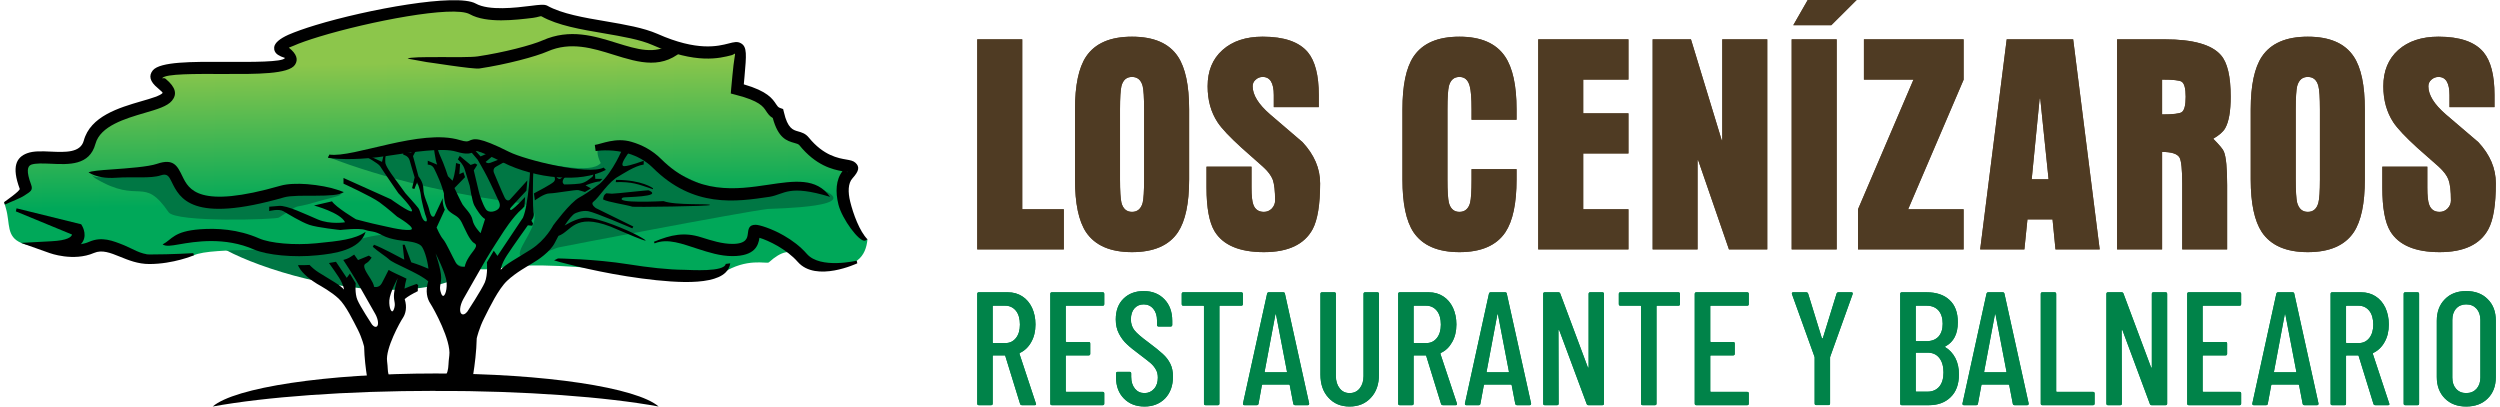 <?xml version="1.0" encoding="UTF-8"?>
<!DOCTYPE svg PUBLIC "-//W3C//DTD SVG 1.1//EN" "http://www.w3.org/Graphics/SVG/1.1/DTD/svg11.dtd">
<!-- Creator: CorelDRAW 2021.5 -->
<svg xmlns="http://www.w3.org/2000/svg" xml:space="preserve" width="246px" height="40px" version="1.1" style="shape-rendering:geometricPrecision; text-rendering:geometricPrecision; image-rendering:optimizeQuality; fill-rule:evenodd; clip-rule:evenodd"
viewBox="0 0 246 40"
 xmlns:xlink="http://www.w3.org/1999/xlink"
 xmlns:xodm="http://www.corel.com/coreldraw/odm/2003">
 <defs>
  <style type="text/css">
   <![CDATA[
    .fil6 {fill:black}
    .fil0 {fill:#007744}
    .fil2 {fill:#5E4930;fill-rule:nonzero}
    .fil3 {fill:#008349;fill-rule:nonzero}
    .fil7 {fill:black;fill-rule:nonzero}
    .fil5 {fill:#008349;fill-rule:nonzero}
    .fil4 {fill:#4F3B23;fill-rule:nonzero}
    .fil1 {fill:url(#id0)}
   ]]>
  </style>
  <linearGradient id="id0" gradientUnits="userSpaceOnUse" x1="35.42" y1="20.02" x2="35.18" y2="6.25">
   <stop offset="0" style="stop-opacity:1; stop-color:#00A859"/>
   <stop offset="1" style="stop-opacity:1; stop-color:#8CC64B"/>
  </linearGradient>
 </defs>
 <g id="Capa_x0020_1">
  <path class="fil0" d="M48.51 25.08c-8.7,9.24 -34.96,-3.25 -25.53,-1.61 6.36,1.11 7.26,-3.64 21.59,-1.18 0.39,0.07 6.87,1.69 3.94,2.79z"/>
  <path class="fil1" d="M85.4 19.91l0 0.01 0 -0.03 0 0.02zm-0.04 3.64c-0.16,1.62 -1.02,3.02 -4.4,2.6 -2.29,-0.28 -2.71,-2.68 -5.31,-0.33 -0.2,0.17 -2.17,-0.49 -4.56,1.06 -1.78,1.16 -15.83,-1.52 -21.6,-0.54 -4.7,0.8 -6.14,-1.49 -8.29,-2.65 -1.68,-0.91 -3.85,-0.97 -8.02,0.55 -4.13,0.57 -12.37,0.04 -14.1,0.88 -0.02,0.01 -4.45,0.31 -9.24,-0.66 -3.01,-0.6 -5.98,0.18 -7.72,-0.54 -1.54,-0.64 -1.1,-1.92 -1.54,-3.42 -0.06,-0.21 -0.13,-0.43 -0.17,-0.61 1.32,-0.6 2.25,-1.08 2.09,-1.52 -2.05,-5.52 5.31,-0.68 6.31,-4.37 1.13,-4.14 10.34,-3.11 7.1,-5.79 -3.91,-3.22 17.2,0.25 11.78,-3.31 -1.69,-1.11 16.22,-5.48 18.83,-4.03 2.08,1.17 6.7,0.02 7.04,0.21 2.79,1.57 8.08,1.56 10.89,2.8 8.73,3.87 8.78,-3.02 8.1,4.87 3.85,0.99 2.92,2.06 4,2.43 0.66,2.86 1.92,1.93 2.58,2.74 2.83,3.49 5.75,1.63 4.31,3.22 -1.29,1.43 0.02,4.81 1.58,6.41l0.34 0z"/>
  <path class="fil0" d="M32.3 15.45c5.41,2.12 12.52,3.75 18.43,4.46 5.92,0.7 -4.81,7.92 4.17,4.45 0.1,-0.04 18.19,-3.51 20.67,-3.8 0.4,-0.04 10.3,-0.16 4.76,-2.11 -4.02,-1.42 -4.17,4.47 -16.57,-3.07 -1.02,-0.62 -6.3,-2.76 -4.65,0.67 -1.94,2.2 -15.53,-3.73 -24.1,-0.95 -0.42,0.14 -3.12,0.19 -2.71,0.35z"/>
  <path class="fil0" d="M8.99 17.12c0.64,1.22 6.47,-1.57 7.86,0.15 4.62,5.73 8.85,-0.14 15.97,1.56 1.59,0.38 0.21,0.47 -1.7,1.04 -2.73,0.82 -1.1,-0.1 -3.68,1.54 -0.31,0.2 -10.14,0.5 -10.85,-0.53 -2.5,-3.64 -2.81,-0.73 -7.14,-3.29 -0.19,-0.12 -0.37,-0.3 -0.46,-0.47z"/>
  <g id="_2030507930768">
   <polygon class="fil2" points="96.16,24.54 96.16,3.87 100.59,3.87 100.59,20.59 104.68,20.59 104.68,24.54 "/>
   <path id="_1" class="fil2" d="M117.01 10.76l0 6.9c0,2.36 -0.37,4.09 -1.1,5.19 -0.87,1.3 -2.38,1.96 -4.52,1.96 -2.14,0 -3.64,-0.66 -4.52,-1.96 -0.73,-1.1 -1.09,-2.83 -1.09,-5.19l0 -6.9c0,-2.36 0.36,-4.09 1.09,-5.19 0.88,-1.31 2.38,-1.96 4.52,-1.96 2.14,0 3.65,0.65 4.52,1.96 0.73,1.1 1.1,2.83 1.1,5.19zm-6.8 0l0 6.9c0,1.15 0.05,1.91 0.14,2.29 0.16,0.6 0.51,0.9 1.04,0.9 0.53,0 0.89,-0.3 1.05,-0.9 0.09,-0.38 0.14,-1.14 0.14,-2.29l0 -6.9c0,-1.15 -0.05,-1.92 -0.14,-2.29 -0.16,-0.61 -0.52,-0.9 -1.05,-0.9 -0.53,0 -0.88,0.29 -1.04,0.9 -0.09,0.37 -0.14,1.14 -0.14,2.29z"/>
   <path id="_2" class="fil2" d="M125.34 10.54l0 -1.19c0,-1.19 -0.36,-1.78 -1.09,-1.78 -0.25,0 -0.48,0.08 -0.68,0.26 -0.21,0.17 -0.31,0.39 -0.31,0.66 0,0.85 0.57,1.77 1.71,2.76 2.13,1.82 3.19,2.74 3.2,2.74 1.15,1.24 1.73,2.58 1.73,4.05 0,2.09 -0.25,3.59 -0.73,4.5 -0.81,1.51 -2.41,2.27 -4.8,2.27 -2.41,0 -4.03,-0.69 -4.86,-2.06 -0.52,-0.87 -0.79,-2.3 -0.79,-4.29l0 -2.06 4.43 0 0 2.06c0,0.81 0.06,1.37 0.18,1.68 0.17,0.47 0.52,0.71 1.04,0.71 0.3,0 0.56,-0.11 0.78,-0.33 0.21,-0.23 0.32,-0.49 0.32,-0.78 0,-0.95 -0.08,-1.63 -0.23,-2.06 -0.15,-0.39 -0.46,-0.82 -0.96,-1.27 -0.7,-0.62 -1.4,-1.24 -2.1,-1.86 -1.19,-1.08 -1.98,-1.92 -2.37,-2.52 -0.66,-1 -0.98,-2.18 -0.98,-3.54 0,-1.5 0.48,-2.69 1.47,-3.57 0.97,-0.87 2.29,-1.31 3.95,-1.31 2.11,0 3.58,0.51 4.44,1.53 0.72,0.87 1.08,2.28 1.08,4.21l0 1.19 -4.43 0z"/>
   <path id="_3" class="fil2" d="M149.23 16.64l0 1.02c0,2.36 -0.37,4.09 -1.1,5.19 -0.87,1.3 -2.38,1.96 -4.52,1.96 -2.14,0 -3.64,-0.66 -4.52,-1.96 -0.73,-1.1 -1.09,-2.83 -1.09,-5.19l0 -6.9c0,-2.36 0.36,-4.09 1.09,-5.19 0.88,-1.31 2.38,-1.96 4.52,-1.96 2.11,0 3.6,0.65 4.48,1.94 0.76,1.12 1.14,2.85 1.14,5.21l0 1.02 -4.43 0 0 -1.02c0,-1.1 -0.06,-1.87 -0.18,-2.29 -0.16,-0.61 -0.5,-0.9 -1.01,-0.9 -0.53,0 -0.88,0.29 -1.04,0.9 -0.09,0.37 -0.14,1.14 -0.14,2.29l0 6.9c0,1.15 0.05,1.91 0.14,2.29 0.16,0.6 0.51,0.9 1.04,0.9 0.53,0 0.89,-0.3 1.05,-0.9 0.09,-0.38 0.14,-1.14 0.14,-2.29l0 -1.02 4.43 0z"/>
   <polygon id="_4" class="fil2" points="151.36,24.54 151.36,3.87 160.24,3.87 160.24,7.83 155.79,7.83 155.79,11.15 160.24,11.15 160.24,15.1 155.79,15.1 155.79,20.59 160.24,20.59 160.24,24.54 "/>
   <polygon id="_5" class="fil2" points="162.62,24.54 162.62,3.87 166.39,3.87 169.42,13.81 169.47,13.81 169.47,3.87 173.9,3.87 173.9,24.54 170.13,24.54 167.1,15.76 167.04,15.76 167.04,24.54 "/>
   <path id="_6" class="fil2" d="M176.3 24.54l0 -20.67 4.43 0 0 20.67 -4.43 0zm0.16 -22.06l1.42 -2.48 4.81 0 -2.49 2.48 -3.74 0z"/>
   <polygon id="_7" class="fil2" points="182.83,24.54 182.83,20.59 188.29,7.83 183.41,7.83 183.41,3.87 193.22,3.87 193.22,7.84 187.76,20.59 193.22,20.59 193.22,24.54 "/>
   <path id="_8" class="fil2" d="M194.85 24.54l2.61 -20.67 6.54 0 2.61 20.67 -4.35 0 -0.29 -2.95 -2.47 0 -0.3 2.95 -4.35 0zm5.85 -14.84l-0.78 7.94 1.66 0 -0.82 -7.94 -0.06 0z"/>
   <path id="_9" class="fil2" d="M212.75 7.83l0 3.43c1.07,0 1.72,-0.08 1.93,-0.22 0.26,-0.17 0.39,-0.68 0.39,-1.52 0,-0.82 -0.13,-1.31 -0.39,-1.48 -0.21,-0.14 -0.86,-0.21 -1.93,-0.21zm-4.43 16.71l0 -20.67 4.69 0c2.78,0 4.62,0.52 5.52,1.55 0.65,0.73 0.97,2.1 0.97,4.1 0,1.42 -0.18,2.45 -0.54,3.09 -0.2,0.36 -0.6,0.7 -1.18,1.04 0.61,0.62 0.96,1.03 1.05,1.27 0.22,0.54 0.32,1.63 0.32,3.29l0 6.33 -4.42 0 0 -6.47c0,-1.38 -0.09,-2.24 -0.26,-2.56 -0.22,-0.38 -0.79,-0.56 -1.72,-0.56l0 9.59 -4.43 0z"/>
   <path id="_10" class="fil2" d="M232.7 10.76l0 6.9c0,2.36 -0.36,4.09 -1.09,5.19 -0.87,1.3 -2.38,1.96 -4.52,1.96 -2.14,0 -3.64,-0.66 -4.52,-1.96 -0.73,-1.1 -1.1,-2.83 -1.1,-5.19l0 -6.9c0,-2.36 0.37,-4.09 1.1,-5.19 0.88,-1.31 2.38,-1.96 4.52,-1.96 2.14,0 3.65,0.65 4.52,1.96 0.73,1.1 1.09,2.83 1.09,5.19zm-6.8 0l0 6.9c0,1.15 0.05,1.91 0.14,2.29 0.17,0.6 0.52,0.9 1.05,0.9 0.53,0 0.88,-0.3 1.04,-0.9 0.1,-0.38 0.15,-1.14 0.15,-2.29l0 -6.9c0,-1.15 -0.05,-1.92 -0.15,-2.29 -0.16,-0.61 -0.51,-0.9 -1.04,-0.9 -0.53,0 -0.88,0.29 -1.05,0.9 -0.09,0.37 -0.14,1.14 -0.14,2.29z"/>
   <path id="_11" class="fil2" d="M241.03 10.54l0 -1.19c0,-1.19 -0.36,-1.78 -1.08,-1.78 -0.25,0 -0.48,0.08 -0.69,0.26 -0.2,0.17 -0.31,0.39 -0.31,0.66 0,0.85 0.57,1.77 1.71,2.76 2.13,1.82 3.2,2.74 3.21,2.74 1.15,1.24 1.72,2.58 1.72,4.05 0,2.09 -0.24,3.59 -0.73,4.5 -0.8,1.51 -2.4,2.27 -4.8,2.27 -2.4,0 -4.03,-0.69 -4.86,-2.06 -0.52,-0.87 -0.78,-2.3 -0.78,-4.29l0 -2.06 4.43 0 0 2.06c0,0.81 0.06,1.37 0.18,1.68 0.17,0.47 0.51,0.71 1.03,0.71 0.3,0 0.56,-0.11 0.78,-0.33 0.22,-0.23 0.33,-0.49 0.33,-0.78 0,-0.95 -0.08,-1.63 -0.24,-2.06 -0.14,-0.39 -0.46,-0.82 -0.95,-1.27 -0.7,-0.62 -1.41,-1.24 -2.11,-1.86 -1.19,-1.08 -1.97,-1.92 -2.37,-2.52 -0.65,-1 -0.98,-2.18 -0.98,-3.54 0,-1.5 0.49,-2.69 1.47,-3.57 0.98,-0.87 2.3,-1.31 3.96,-1.31 2.1,0 3.58,0.51 4.43,1.53 0.72,0.87 1.08,2.28 1.08,4.21l0 1.19 -4.43 0z"/>
   <path class="fil3" d="M100.57 39.87c-0.1,0 -0.16,-0.04 -0.19,-0.12l-1.46 -4.73c-0.01,-0.04 -0.03,-0.05 -0.06,-0.05l-1.11 0c-0.05,0 -0.07,0.02 -0.07,0.06l0 4.68c0,0.11 -0.05,0.16 -0.16,0.16l-1.2 0c-0.11,0 -0.16,-0.05 -0.16,-0.16l0 -10.79c0,-0.1 0.05,-0.16 0.16,-0.16l2.84 0c0.54,0 1.01,0.13 1.43,0.4 0.41,0.26 0.73,0.64 0.96,1.12 0.22,0.48 0.34,1.03 0.34,1.64 0,0.67 -0.14,1.25 -0.42,1.74 -0.27,0.49 -0.65,0.85 -1.12,1.07 -0.03,0.03 -0.04,0.06 -0.03,0.1l1.61 4.87 0.02 0.06c0,0.08 -0.05,0.11 -0.14,0.11l-1.24 0zm-2.82 -9.79c-0.05,0 -0.07,0.02 -0.07,0.06l0 3.56c0,0.04 0.02,0.06 0.07,0.06l1.17 0c0.43,0 0.78,-0.16 1.05,-0.5 0.26,-0.33 0.39,-0.77 0.39,-1.32 0,-0.57 -0.13,-1.03 -0.39,-1.36 -0.27,-0.33 -0.62,-0.5 -1.05,-0.5l-1.17 0z"/>
   <path id="_1_0" class="fil3" d="M108.66 29.92c0,0.11 -0.05,0.16 -0.15,0.16l-3.58 0c-0.04,0 -0.06,0.02 -0.06,0.06l0 3.45c0,0.04 0.02,0.06 0.06,0.06l2.19 0c0.11,0 0.16,0.05 0.16,0.16l0 1c0,0.1 -0.05,0.16 -0.16,0.16l-2.19 0c-0.04,0 -0.06,0.02 -0.06,0.06l0 3.46c0,0.04 0.02,0.07 0.06,0.07l3.58 0c0.1,0 0.15,0.05 0.15,0.15l0 1c0,0.11 -0.05,0.16 -0.15,0.16l-5 0c-0.11,0 -0.16,-0.05 -0.16,-0.16l0 -10.79c0,-0.1 0.05,-0.16 0.16,-0.16l5 0c0.1,0 0.15,0.06 0.15,0.16l0 1z"/>
   <path id="_2_1" class="fil3" d="M112.62 40c-0.84,0 -1.51,-0.26 -2.03,-0.79 -0.51,-0.52 -0.77,-1.21 -0.77,-2.05l0 -0.41c0,-0.11 0.05,-0.16 0.16,-0.16l1.17 0c0.11,0 0.16,0.05 0.16,0.16l0 0.33c0,0.49 0.13,0.87 0.37,1.17 0.24,0.29 0.55,0.43 0.94,0.43 0.38,0 0.69,-0.14 0.94,-0.42 0.25,-0.28 0.37,-0.65 0.37,-1.1 0,-0.31 -0.06,-0.58 -0.2,-0.81 -0.13,-0.23 -0.3,-0.44 -0.52,-0.63 -0.22,-0.18 -0.57,-0.46 -1.05,-0.82 -0.54,-0.4 -0.97,-0.74 -1.27,-1.03 -0.31,-0.28 -0.57,-0.63 -0.78,-1.03 -0.21,-0.4 -0.32,-0.87 -0.32,-1.41 0,-0.86 0.25,-1.54 0.76,-2.04 0.51,-0.5 1.17,-0.75 1.99,-0.75 0.84,0 1.52,0.27 2.04,0.81 0.51,0.53 0.77,1.24 0.77,2.12l0 0.4c0,0.1 -0.06,0.16 -0.16,0.16l-1.18 0c-0.1,0 -0.16,-0.06 -0.16,-0.16l0 -0.43c0,-0.48 -0.12,-0.86 -0.36,-1.15 -0.24,-0.29 -0.56,-0.44 -0.95,-0.44 -0.37,0 -0.68,0.13 -0.91,0.39 -0.23,0.26 -0.35,0.62 -0.35,1.09 0,0.42 0.12,0.78 0.35,1.07 0.23,0.29 0.68,0.68 1.35,1.17 0.63,0.47 1.11,0.86 1.44,1.16 0.32,0.29 0.57,0.62 0.74,0.97 0.18,0.36 0.26,0.78 0.26,1.26 0,0.89 -0.26,1.6 -0.77,2.14 -0.52,0.53 -1.2,0.8 -2.03,0.8z"/>
   <path id="_3_2" class="fil3" d="M122.14 28.76c0.1,0 0.16,0.06 0.16,0.16l0 1c0,0.11 -0.06,0.16 -0.16,0.16l-2.08 0c-0.04,0 -0.07,0.02 -0.07,0.06l0 9.57c0,0.11 -0.05,0.16 -0.15,0.16l-1.21 0c-0.11,0 -0.16,-0.05 -0.16,-0.16l0 -9.57c0,-0.04 -0.02,-0.06 -0.06,-0.06l-1.97 0c-0.11,0 -0.16,-0.05 -0.16,-0.16l0 -1c0,-0.1 0.05,-0.16 0.16,-0.16l5.7 0z"/>
   <path id="_4_3" class="fil3" d="M127.44 39.87c-0.1,0 -0.16,-0.05 -0.18,-0.14l-0.35 -1.83c0,-0.02 0,-0.03 -0.02,-0.04 -0.02,-0.01 -0.03,-0.02 -0.06,-0.02l-2.58 0c-0.02,0 -0.04,0.01 -0.06,0.02 -0.01,0.01 -0.02,0.02 -0.02,0.04l-0.33 1.83c-0.02,0.09 -0.07,0.14 -0.18,0.14l-1.21 0c-0.05,0 -0.09,-0.01 -0.11,-0.05 -0.03,-0.03 -0.04,-0.07 -0.03,-0.12l2.37 -10.79c0.02,-0.1 0.08,-0.15 0.17,-0.15l1.41 0c0.11,0 0.17,0.05 0.18,0.15l2.38 10.79 0 0.03c0,0.09 -0.05,0.14 -0.14,0.14l-1.24 0zm-3 -3.3c0,0.04 0.01,0.06 0.05,0.06l2.11 0c0.03,0 0.04,-0.02 0.04,-0.06l-1.08 -5.63c-0.01,-0.02 -0.02,-0.03 -0.03,-0.03 -0.01,0 -0.02,0.01 -0.03,0.03l-1.06 5.63z"/>
   <path id="_5_4" class="fil3" d="M132.8 40c-0.87,0 -1.56,-0.29 -2.08,-0.87 -0.53,-0.57 -0.79,-1.33 -0.79,-2.27l0 -7.94c0,-0.1 0.05,-0.16 0.16,-0.16l1.2 0c0.11,0 0.16,0.06 0.16,0.16l0 8.09c0,0.5 0.13,0.9 0.38,1.21 0.24,0.31 0.57,0.46 0.97,0.46 0.41,0 0.74,-0.15 0.99,-0.46 0.25,-0.31 0.38,-0.71 0.38,-1.21l0 -8.09c0,-0.1 0.05,-0.16 0.16,-0.16l1.2 0c0.11,0 0.16,0.06 0.16,0.16l0 7.94c0,0.94 -0.26,1.7 -0.79,2.27 -0.53,0.58 -1.23,0.87 -2.1,0.87z"/>
   <path id="_6_5" class="fil3" d="M141.99 39.87c-0.09,0 -0.16,-0.04 -0.19,-0.12l-1.46 -4.73c-0.01,-0.04 -0.03,-0.05 -0.06,-0.05l-1.11 0c-0.05,0 -0.07,0.02 -0.07,0.06l0 4.68c0,0.11 -0.05,0.16 -0.16,0.16l-1.2 0c-0.11,0 -0.16,-0.05 -0.16,-0.16l0 -10.79c0,-0.1 0.05,-0.16 0.16,-0.16l2.84 0c0.54,0 1.01,0.13 1.43,0.4 0.41,0.26 0.73,0.64 0.96,1.12 0.22,0.48 0.34,1.03 0.34,1.64 0,0.67 -0.14,1.25 -0.42,1.74 -0.27,0.49 -0.64,0.85 -1.12,1.07 -0.03,0.03 -0.04,0.06 -0.03,0.1l1.62 4.87 0.01 0.06c0,0.08 -0.05,0.11 -0.14,0.11l-1.24 0zm-2.82 -9.79c-0.05,0 -0.07,0.02 -0.07,0.06l0 3.56c0,0.04 0.02,0.06 0.07,0.06l1.17 0c0.43,0 0.78,-0.16 1.05,-0.5 0.26,-0.33 0.39,-0.77 0.39,-1.32 0,-0.57 -0.13,-1.03 -0.39,-1.36 -0.27,-0.33 -0.62,-0.5 -1.05,-0.5l-1.17 0z"/>
   <path id="_7_6" class="fil3" d="M149.28 39.87c-0.1,0 -0.16,-0.05 -0.18,-0.14l-0.35 -1.83c0,-0.02 -0.01,-0.03 -0.02,-0.04 -0.02,-0.01 -0.04,-0.02 -0.06,-0.02l-2.59 0c-0.02,0 -0.04,0.01 -0.05,0.02 -0.02,0.01 -0.02,0.02 -0.02,0.04l-0.34 1.83c-0.01,0.09 -0.07,0.14 -0.17,0.14l-1.21 0c-0.05,0 -0.09,-0.01 -0.12,-0.05 -0.02,-0.03 -0.03,-0.07 -0.02,-0.12l2.36 -10.79c0.02,-0.1 0.08,-0.15 0.18,-0.15l1.41 0c0.11,0 0.16,0.05 0.17,0.15l2.39 10.79 0 0.03c0,0.09 -0.05,0.14 -0.15,0.14l-1.23 0zm-3 -3.3c0,0.04 0.01,0.06 0.04,0.06l2.11 0c0.04,0 0.05,-0.02 0.05,-0.06l-1.08 -5.63c-0.01,-0.02 -0.02,-0.03 -0.03,-0.03 -0.01,0 -0.02,0.01 -0.03,0.03l-1.06 5.63z"/>
   <path id="_8_7" class="fil3" d="M156.32 28.92c0,-0.1 0.05,-0.16 0.16,-0.16l1.19 0c0.11,0 0.16,0.06 0.16,0.16l0 10.79c0,0.11 -0.05,0.16 -0.16,0.16l-1.36 0c-0.09,0 -0.15,-0.04 -0.18,-0.12l-2.7 -7.26c-0.01,-0.02 -0.02,-0.03 -0.04,-0.02 -0.02,0 -0.04,0.02 -0.04,0.04l0.02 7.2c0,0.11 -0.05,0.16 -0.16,0.16l-1.21 0c-0.1,0 -0.15,-0.05 -0.15,-0.16l0 -10.79c0,-0.1 0.05,-0.16 0.15,-0.16l1.35 0c0.09,0 0.15,0.05 0.18,0.13l2.71 7.25c0.01,0.03 0.03,0.05 0.05,0.04 0.02,0 0.03,-0.02 0.03,-0.05l0 -7.21z"/>
   <path id="_9_8" class="fil3" d="M165.15 28.76c0.1,0 0.16,0.06 0.16,0.16l0 1c0,0.11 -0.06,0.16 -0.16,0.16l-2.08 0c-0.05,0 -0.07,0.02 -0.07,0.06l0 9.57c0,0.11 -0.05,0.16 -0.16,0.16l-1.2 0c-0.11,0 -0.16,-0.05 -0.16,-0.16l0 -9.57c0,-0.04 -0.02,-0.06 -0.06,-0.06l-1.97 0c-0.11,0 -0.16,-0.05 -0.16,-0.16l0 -1c0,-0.1 0.05,-0.16 0.16,-0.16l5.7 0z"/>
   <path id="_10_9" class="fil3" d="M172.08 29.92c0,0.11 -0.05,0.16 -0.16,0.16l-3.57 0c-0.04,0 -0.06,0.02 -0.06,0.06l0 3.45c0,0.04 0.02,0.06 0.06,0.06l2.19 0c0.11,0 0.16,0.05 0.16,0.16l0 1c0,0.1 -0.05,0.16 -0.16,0.16l-2.19 0c-0.04,0 -0.06,0.02 -0.06,0.06l0 3.46c0,0.04 0.02,0.07 0.06,0.07l3.57 0c0.11,0 0.16,0.05 0.16,0.15l0 1c0,0.11 -0.05,0.16 -0.16,0.16l-5 0c-0.1,0 -0.16,-0.05 -0.16,-0.16l0 -10.79c0,-0.1 0.06,-0.16 0.16,-0.16l5 0c0.11,0 0.16,0.06 0.16,0.16l0 1z"/>
   <path id="_11_10" class="fil3" d="M178.72 39.86c-0.11,0 -0.16,-0.06 -0.16,-0.16l0 -4.54 -0.02 -0.08 -2.21 -6.14 -0.01 -0.07c0,-0.07 0.05,-0.11 0.14,-0.11l1.27 0c0.1,0 0.16,0.05 0.19,0.13l1.35 4.38c0.01,0.02 0.03,0.03 0.05,0.03 0.02,0 0.04,-0.01 0.05,-0.03l1.35 -4.38c0.03,-0.08 0.09,-0.13 0.19,-0.13l1.26 0c0.12,0 0.16,0.06 0.13,0.18l-2.2 6.14 -0.02 0.08 0 4.54c0,0.1 -0.05,0.16 -0.16,0.16l-1.2 0z"/>
   <path id="_12" class="fil3" d="M192.76 36.84c0,0.96 -0.27,1.71 -0.82,2.24 -0.54,0.53 -1.26,0.79 -2.15,0.79l-2.65 0c-0.1,0 -0.16,-0.05 -0.16,-0.16l0 -10.79c0,-0.1 0.06,-0.16 0.16,-0.16l2.43 0c0.96,0 1.72,0.25 2.26,0.76 0.55,0.5 0.82,1.23 0.82,2.19 0,1.15 -0.41,1.94 -1.22,2.37 -0.06,0.03 -0.06,0.06 -0.02,0.08 0.42,0.25 0.75,0.61 0.99,1.06 0.24,0.46 0.36,1 0.36,1.62zm-4.19 -6.76c-0.04,0 -0.06,0.02 -0.06,0.06l0 3.37c0,0.04 0.02,0.06 0.06,0.06l1.02 0c0.49,0 0.88,-0.15 1.16,-0.45 0.27,-0.3 0.41,-0.72 0.41,-1.26 0,-0.56 -0.14,-1 -0.41,-1.31 -0.28,-0.31 -0.67,-0.47 -1.16,-0.47l-1.02 0zm1.1 8.46c0.48,0 0.87,-0.17 1.15,-0.49 0.28,-0.33 0.42,-0.8 0.42,-1.4 0,-0.61 -0.14,-1.09 -0.42,-1.44 -0.27,-0.34 -0.65,-0.51 -1.14,-0.51l-1.11 0c-0.04,0 -0.06,0.02 -0.06,0.06l0 3.72c0,0.04 0.02,0.06 0.06,0.06l1.1 0z"/>
   <path id="_13" class="fil3" d="M198.24 39.87c-0.1,0 -0.16,-0.05 -0.18,-0.14l-0.35 -1.83c0,-0.02 -0.01,-0.03 -0.02,-0.04 -0.02,-0.01 -0.04,-0.02 -0.06,-0.02l-2.58 0c-0.03,0 -0.04,0.01 -0.06,0.02 -0.02,0.01 -0.02,0.02 -0.02,0.04l-0.34 1.83c-0.01,0.09 -0.07,0.14 -0.17,0.14l-1.21 0c-0.05,0 -0.09,-0.01 -0.12,-0.05 -0.02,-0.03 -0.03,-0.07 -0.02,-0.12l2.36 -10.79c0.03,-0.1 0.08,-0.15 0.18,-0.15l1.41 0c0.11,0 0.16,0.05 0.18,0.15l2.38 10.79 0 0.03c0,0.09 -0.05,0.14 -0.15,0.14l-1.23 0zm-3 -3.3c0,0.04 0.01,0.06 0.04,0.06l2.11 0c0.04,0 0.05,-0.02 0.05,-0.06l-1.08 -5.63c-0.01,-0.02 -0.02,-0.03 -0.03,-0.03 -0.01,0 -0.02,0.01 -0.03,0.03l-1.06 5.63z"/>
   <path id="_14" class="fil3" d="M200.97 39.87c-0.11,0 -0.16,-0.05 -0.16,-0.16l0 -10.79c0,-0.1 0.05,-0.16 0.16,-0.16l1.2 0c0.11,0 0.16,0.06 0.16,0.16l0 9.57c0,0.04 0.02,0.07 0.06,0.07l3.56 0c0.1,0 0.16,0.05 0.16,0.15l0 1c0,0.11 -0.06,0.16 -0.16,0.16l-4.98 0z"/>
   <path id="_15" class="fil3" d="M211.74 28.92c0,-0.1 0.05,-0.16 0.16,-0.16l1.19 0c0.11,0 0.16,0.06 0.16,0.16l0 10.79c0,0.11 -0.05,0.16 -0.16,0.16l-1.36 0c-0.09,0 -0.15,-0.04 -0.18,-0.12l-2.7 -7.26c-0.01,-0.02 -0.02,-0.03 -0.04,-0.02 -0.02,0 -0.04,0.02 -0.04,0.04l0.02 7.2c0,0.11 -0.05,0.16 -0.16,0.16l-1.21 0c-0.1,0 -0.15,-0.05 -0.15,-0.16l0 -10.79c0,-0.1 0.05,-0.16 0.15,-0.16l1.35 0c0.09,0 0.15,0.05 0.18,0.13l2.71 7.25c0.01,0.03 0.03,0.05 0.05,0.04 0.02,0 0.03,-0.02 0.03,-0.05l0 -7.21z"/>
   <path id="_16" class="fil3" d="M220.53 29.92c0,0.11 -0.05,0.16 -0.15,0.16l-3.57 0c-0.05,0 -0.07,0.02 -0.07,0.06l0 3.45c0,0.04 0.02,0.06 0.07,0.06l2.19 0c0.1,0 0.15,0.05 0.15,0.16l0 1c0,0.1 -0.05,0.16 -0.15,0.16l-2.19 0c-0.05,0 -0.07,0.02 -0.07,0.06l0 3.46c0,0.04 0.02,0.07 0.07,0.07l3.57 0c0.1,0 0.15,0.05 0.15,0.15l0 1c0,0.11 -0.05,0.16 -0.15,0.16l-5 0c-0.11,0 -0.16,-0.05 -0.16,-0.16l0 -10.79c0,-0.1 0.05,-0.16 0.16,-0.16l5 0c0.1,0 0.15,0.06 0.15,0.16l0 1z"/>
   <path id="_17" class="fil3" d="M226.76 39.87c-0.1,0 -0.16,-0.05 -0.18,-0.14l-0.35 -1.83c0,-0.02 -0.01,-0.03 -0.02,-0.04 -0.02,-0.01 -0.04,-0.02 -0.06,-0.02l-2.58 0c-0.03,0 -0.04,0.01 -0.06,0.02 -0.01,0.01 -0.02,0.02 -0.02,0.04l-0.34 1.83c-0.01,0.09 -0.07,0.14 -0.17,0.14l-1.21 0c-0.05,0 -0.09,-0.01 -0.12,-0.05 -0.02,-0.03 -0.03,-0.07 -0.02,-0.12l2.36 -10.79c0.03,-0.1 0.08,-0.15 0.18,-0.15l1.41 0c0.11,0 0.17,0.05 0.18,0.15l2.38 10.79 0 0.03c0,0.09 -0.05,0.14 -0.15,0.14l-1.23 0zm-3 -3.3c0,0.04 0.01,0.06 0.04,0.06l2.12 0c0.03,0 0.04,-0.02 0.04,-0.06l-1.08 -5.63c-0.01,-0.02 -0.02,-0.03 -0.03,-0.03 -0.01,0 -0.02,0.01 -0.03,0.03l-1.06 5.63z"/>
   <path id="_18" class="fil3" d="M233.74 39.87c-0.1,0 -0.16,-0.04 -0.19,-0.12l-1.46 -4.73c-0.01,-0.04 -0.03,-0.05 -0.06,-0.05l-1.12 0c-0.04,0 -0.06,0.02 -0.06,0.06l0 4.68c0,0.11 -0.05,0.16 -0.16,0.16l-1.2 0c-0.11,0 -0.16,-0.05 -0.16,-0.16l0 -10.79c0,-0.1 0.05,-0.16 0.16,-0.16l2.84 0c0.54,0 1.01,0.13 1.43,0.4 0.41,0.26 0.73,0.64 0.96,1.12 0.22,0.48 0.34,1.03 0.34,1.64 0,0.67 -0.14,1.25 -0.42,1.74 -0.27,0.49 -0.65,0.85 -1.12,1.07 -0.03,0.03 -0.04,0.06 -0.03,0.1l1.61 4.87 0.02 0.06c0,0.08 -0.05,0.11 -0.14,0.11l-1.24 0zm-2.83 -9.79c-0.04,0 -0.06,0.02 -0.06,0.06l0 3.56c0,0.04 0.02,0.06 0.06,0.06l1.18 0c0.43,0 0.78,-0.16 1.05,-0.5 0.26,-0.33 0.39,-0.77 0.39,-1.32 0,-0.57 -0.13,-1.03 -0.39,-1.36 -0.27,-0.33 -0.62,-0.5 -1.05,-0.5l-1.18 0z"/>
   <path id="_19" class="fil3" d="M236.68 39.87c-0.11,0 -0.16,-0.05 -0.16,-0.16l0 -10.79c0,-0.1 0.05,-0.16 0.16,-0.16l1.2 0c0.11,0 0.16,0.06 0.16,0.16l0 10.79c0,0.11 -0.05,0.16 -0.16,0.16l-1.2 0z"/>
   <path id="_20" class="fil3" d="M242.67 40c-0.86,0 -1.56,-0.26 -2.09,-0.79 -0.53,-0.53 -0.8,-1.24 -0.8,-2.11l0 -5.54c0,-0.88 0.27,-1.59 0.8,-2.12 0.53,-0.54 1.23,-0.8 2.09,-0.8 0.88,0 1.59,0.26 2.12,0.8 0.54,0.53 0.8,1.24 0.8,2.12l0 5.54c0,0.87 -0.26,1.58 -0.8,2.11 -0.53,0.53 -1.24,0.79 -2.12,0.79zm0 -1.32c0.43,0 0.76,-0.14 1.02,-0.42 0.25,-0.28 0.38,-0.65 0.38,-1.1l0 -5.68c0,-0.46 -0.13,-0.83 -0.38,-1.11 -0.26,-0.28 -0.59,-0.42 -1.02,-0.42 -0.41,0 -0.74,0.14 -0.99,0.42 -0.25,0.28 -0.37,0.65 -0.37,1.11l0 5.68c0,0.45 0.12,0.82 0.37,1.1 0.25,0.28 0.58,0.42 0.99,0.42z"/>
  </g>
  <path class="fil4" d="M96.16 24.54l0 -20.67 4.43 0 0 16.72 4.09 0 0 3.95 -8.52 0zm20.85 -13.78l0 6.9c0,2.36 -0.37,4.09 -1.1,5.19 -0.87,1.3 -2.38,1.96 -4.52,1.96 -2.14,0 -3.64,-0.66 -4.52,-1.96 -0.73,-1.1 -1.09,-2.83 -1.09,-5.19l0 -6.9c0,-2.36 0.36,-4.09 1.09,-5.19 0.88,-1.31 2.38,-1.96 4.52,-1.96 2.14,0 3.65,0.65 4.52,1.96 0.73,1.1 1.1,2.83 1.1,5.19zm-6.8 0l0 6.9c0,1.15 0.05,1.91 0.14,2.29 0.16,0.6 0.51,0.9 1.04,0.9 0.53,0 0.89,-0.3 1.05,-0.9 0.09,-0.38 0.14,-1.14 0.14,-2.29l0 -6.9c0,-1.15 -0.05,-1.92 -0.14,-2.29 -0.16,-0.61 -0.52,-0.9 -1.05,-0.9 -0.53,0 -0.88,0.29 -1.04,0.9 -0.09,0.37 -0.14,1.14 -0.14,2.29zm15.13 -0.22l0 -1.19c0,-1.19 -0.36,-1.78 -1.09,-1.78 -0.25,0 -0.48,0.08 -0.68,0.26 -0.21,0.17 -0.31,0.39 -0.31,0.66 0,0.85 0.57,1.77 1.71,2.76 2.13,1.82 3.19,2.74 3.2,2.74 1.15,1.24 1.73,2.58 1.73,4.05 0,2.09 -0.25,3.59 -0.73,4.5 -0.81,1.51 -2.41,2.27 -4.8,2.27 -2.41,0 -4.03,-0.69 -4.86,-2.06 -0.52,-0.87 -0.79,-2.3 -0.79,-4.29l0 -2.06 4.43 0 0 2.06c0,0.81 0.06,1.37 0.18,1.68 0.17,0.47 0.52,0.71 1.04,0.71 0.3,0 0.56,-0.11 0.78,-0.33 0.21,-0.23 0.32,-0.49 0.32,-0.78 0,-0.95 -0.08,-1.63 -0.23,-2.06 -0.15,-0.39 -0.46,-0.82 -0.96,-1.27 -0.7,-0.62 -1.4,-1.24 -2.1,-1.86 -1.19,-1.08 -1.98,-1.92 -2.37,-2.52 -0.66,-1 -0.98,-2.18 -0.98,-3.54 0,-1.5 0.48,-2.69 1.47,-3.57 0.97,-0.87 2.29,-1.31 3.95,-1.31 2.11,0 3.58,0.51 4.44,1.53 0.72,0.87 1.08,2.28 1.08,4.21l0 1.19 -4.43 0zm23.89 6.1l0 1.02c0,2.36 -0.37,4.09 -1.1,5.19 -0.87,1.3 -2.38,1.96 -4.52,1.96 -2.14,0 -3.64,-0.66 -4.52,-1.96 -0.73,-1.1 -1.09,-2.83 -1.09,-5.19l0 -6.9c0,-2.36 0.36,-4.09 1.09,-5.19 0.88,-1.31 2.38,-1.96 4.52,-1.96 2.11,0 3.6,0.65 4.48,1.94 0.76,1.12 1.14,2.85 1.14,5.21l0 1.02 -4.43 0 0 -1.02c0,-1.1 -0.06,-1.87 -0.18,-2.29 -0.16,-0.61 -0.5,-0.9 -1.01,-0.9 -0.53,0 -0.88,0.29 -1.04,0.9 -0.09,0.37 -0.14,1.14 -0.14,2.29l0 6.9c0,1.15 0.05,1.91 0.14,2.29 0.16,0.6 0.51,0.9 1.04,0.9 0.53,0 0.89,-0.3 1.05,-0.9 0.09,-0.38 0.14,-1.14 0.14,-2.29l0 -1.02 4.43 0zm2.13 7.9l0 -20.67 8.88 0 0 3.96 -4.45 0 0 3.32 4.45 0 0 3.95 -4.45 0 0 5.49 4.45 0 0 3.95 -8.88 0zm11.26 0l0 -20.67 3.77 0 3.03 9.94 0.05 0 0 -9.94 4.43 0 0 20.67 -3.77 0 -3.03 -8.78 -0.06 0 0 8.78 -4.42 0zm13.68 0l0 -20.67 4.43 0 0 20.67 -4.43 0zm0.16 -22.06l1.42 -2.48 4.81 0 -2.49 2.48 -3.74 0zm6.37 22.06l0 -3.95 5.46 -12.76 -4.88 0 0 -3.96 9.81 0 0 3.97 -5.46 12.75 5.46 0 0 3.95 -10.39 0zm12.02 0l2.61 -20.67 6.54 0 2.61 20.67 -4.35 0 -0.29 -2.95 -2.47 0 -0.3 2.95 -4.35 0zm5.85 -14.84l-0.78 7.94 1.66 0 -0.82 -7.94 -0.06 0zm12.05 -1.87l0 3.43c1.07,0 1.72,-0.08 1.93,-0.22 0.26,-0.17 0.39,-0.68 0.39,-1.52 0,-0.82 -0.13,-1.31 -0.39,-1.48 -0.21,-0.14 -0.86,-0.21 -1.93,-0.21zm-4.43 16.71l0 -20.67 4.69 0c2.78,0 4.62,0.52 5.52,1.55 0.65,0.73 0.97,2.1 0.97,4.1 0,1.42 -0.18,2.45 -0.54,3.09 -0.2,0.36 -0.6,0.7 -1.18,1.04 0.61,0.62 0.96,1.03 1.05,1.27 0.22,0.54 0.32,1.63 0.32,3.29l0 6.33 -4.42 0 0 -6.47c0,-1.38 -0.09,-2.24 -0.26,-2.56 -0.22,-0.38 -0.79,-0.56 -1.72,-0.56l0 9.59 -4.43 0zm24.38 -13.78l0 6.9c0,2.36 -0.36,4.09 -1.09,5.19 -0.87,1.3 -2.38,1.96 -4.52,1.96 -2.14,0 -3.64,-0.66 -4.52,-1.96 -0.73,-1.1 -1.1,-2.83 -1.1,-5.19l0 -6.9c0,-2.36 0.37,-4.09 1.1,-5.19 0.88,-1.31 2.38,-1.96 4.52,-1.96 2.14,0 3.65,0.65 4.52,1.96 0.73,1.1 1.09,2.83 1.09,5.19zm-6.8 0l0 6.9c0,1.15 0.05,1.91 0.14,2.29 0.17,0.6 0.52,0.9 1.05,0.9 0.53,0 0.88,-0.3 1.04,-0.9 0.1,-0.38 0.15,-1.14 0.15,-2.29l0 -6.9c0,-1.15 -0.05,-1.92 -0.15,-2.29 -0.16,-0.61 -0.51,-0.9 -1.04,-0.9 -0.53,0 -0.88,0.29 -1.05,0.9 -0.09,0.37 -0.14,1.14 -0.14,2.29zm15.13 -0.22l0 -1.19c0,-1.19 -0.36,-1.78 -1.08,-1.78 -0.25,0 -0.48,0.08 -0.69,0.26 -0.2,0.17 -0.31,0.39 -0.31,0.66 0,0.85 0.57,1.77 1.71,2.76 2.13,1.82 3.2,2.74 3.21,2.74 1.15,1.24 1.72,2.58 1.72,4.05 0,2.09 -0.24,3.59 -0.73,4.5 -0.8,1.51 -2.4,2.27 -4.8,2.27 -2.4,0 -4.03,-0.69 -4.86,-2.06 -0.52,-0.87 -0.78,-2.3 -0.78,-4.29l0 -2.06 4.43 0 0 2.06c0,0.81 0.06,1.37 0.18,1.68 0.17,0.47 0.51,0.71 1.03,0.71 0.3,0 0.56,-0.11 0.78,-0.33 0.22,-0.23 0.33,-0.49 0.33,-0.78 0,-0.95 -0.08,-1.63 -0.24,-2.06 -0.14,-0.39 -0.46,-0.82 -0.95,-1.27 -0.7,-0.62 -1.41,-1.24 -2.11,-1.86 -1.19,-1.08 -1.97,-1.92 -2.37,-2.52 -0.65,-1 -0.98,-2.18 -0.98,-3.54 0,-1.5 0.49,-2.69 1.47,-3.57 0.98,-0.87 2.3,-1.31 3.96,-1.31 2.1,0 3.58,0.51 4.43,1.53 0.72,0.87 1.08,2.28 1.08,4.21l0 1.19 -4.43 0z"/>
  <path class="fil5" d="M100.57 39.87c-0.1,0 -0.16,-0.04 -0.19,-0.12l-1.46 -4.73c-0.01,-0.04 -0.03,-0.05 -0.06,-0.05l-1.11 0c-0.05,0 -0.07,0.02 -0.07,0.06l0 4.68c0,0.11 -0.05,0.16 -0.16,0.16l-1.2 0c-0.11,0 -0.16,-0.05 -0.16,-0.16l0 -10.79c0,-0.1 0.05,-0.16 0.16,-0.16l2.84 0c0.54,0 1.01,0.13 1.43,0.4 0.41,0.26 0.73,0.64 0.96,1.12 0.22,0.48 0.34,1.03 0.34,1.64 0,0.67 -0.14,1.25 -0.42,1.74 -0.27,0.49 -0.65,0.85 -1.12,1.07 -0.03,0.03 -0.04,0.06 -0.03,0.1l1.61 4.87 0.02 0.06c0,0.08 -0.05,0.11 -0.14,0.11l-1.24 0zm-2.82 -9.79c-0.05,0 -0.07,0.02 -0.07,0.06l0 3.56c0,0.04 0.02,0.06 0.07,0.06l1.17 0c0.43,0 0.78,-0.16 1.05,-0.5 0.26,-0.33 0.39,-0.77 0.39,-1.32 0,-0.57 -0.13,-1.03 -0.39,-1.36 -0.27,-0.33 -0.62,-0.5 -1.05,-0.5l-1.17 0zm10.91 -0.16c0,0.11 -0.05,0.16 -0.15,0.16l-3.58 0c-0.04,0 -0.06,0.02 -0.06,0.06l0 3.45c0,0.04 0.02,0.06 0.06,0.06l2.19 0c0.11,0 0.16,0.05 0.16,0.16l0 1c0,0.1 -0.05,0.16 -0.16,0.16l-2.19 0c-0.04,0 -0.06,0.02 -0.06,0.06l0 3.46c0,0.04 0.02,0.07 0.06,0.07l3.58 0c0.1,0 0.15,0.05 0.15,0.15l0 1c0,0.11 -0.05,0.16 -0.15,0.16l-5 0c-0.11,0 -0.16,-0.05 -0.16,-0.16l0 -10.79c0,-0.1 0.05,-0.16 0.16,-0.16l5 0c0.1,0 0.15,0.06 0.15,0.16l0 1zm3.96 10.08c-0.84,0 -1.51,-0.26 -2.03,-0.79 -0.51,-0.52 -0.77,-1.21 -0.77,-2.05l0 -0.41c0,-0.11 0.05,-0.16 0.16,-0.16l1.17 0c0.11,0 0.16,0.05 0.16,0.16l0 0.33c0,0.49 0.13,0.87 0.37,1.17 0.24,0.29 0.55,0.43 0.94,0.43 0.38,0 0.69,-0.14 0.94,-0.42 0.25,-0.28 0.37,-0.65 0.37,-1.1 0,-0.31 -0.06,-0.58 -0.2,-0.81 -0.13,-0.23 -0.3,-0.44 -0.52,-0.63 -0.22,-0.18 -0.57,-0.46 -1.05,-0.82 -0.54,-0.4 -0.97,-0.74 -1.27,-1.03 -0.31,-0.28 -0.57,-0.63 -0.78,-1.03 -0.21,-0.4 -0.32,-0.87 -0.32,-1.41 0,-0.86 0.25,-1.54 0.76,-2.04 0.51,-0.5 1.17,-0.75 1.99,-0.75 0.84,0 1.52,0.27 2.04,0.81 0.51,0.53 0.77,1.24 0.77,2.12l0 0.4c0,0.1 -0.06,0.16 -0.16,0.16l-1.18 0c-0.1,0 -0.16,-0.06 -0.16,-0.16l0 -0.43c0,-0.48 -0.12,-0.86 -0.36,-1.15 -0.24,-0.29 -0.56,-0.44 -0.95,-0.44 -0.37,0 -0.68,0.13 -0.91,0.39 -0.23,0.26 -0.35,0.62 -0.35,1.09 0,0.42 0.12,0.78 0.35,1.07 0.23,0.29 0.68,0.68 1.35,1.17 0.63,0.47 1.11,0.86 1.44,1.16 0.32,0.29 0.57,0.62 0.74,0.97 0.18,0.36 0.26,0.78 0.26,1.26 0,0.89 -0.26,1.6 -0.77,2.14 -0.52,0.53 -1.2,0.8 -2.03,0.8zm9.52 -11.24c0.1,0 0.16,0.06 0.16,0.16l0 1c0,0.11 -0.06,0.16 -0.16,0.16l-2.08 0c-0.04,0 -0.07,0.02 -0.07,0.06l0 9.57c0,0.11 -0.05,0.16 -0.15,0.16l-1.21 0c-0.11,0 -0.16,-0.05 -0.16,-0.16l0 -9.57c0,-0.04 -0.02,-0.06 -0.06,-0.06l-1.97 0c-0.11,0 -0.16,-0.05 -0.16,-0.16l0 -1c0,-0.1 0.05,-0.16 0.16,-0.16l5.7 0zm5.3 11.11c-0.1,0 -0.16,-0.05 -0.18,-0.14l-0.35 -1.83c0,-0.02 0,-0.03 -0.02,-0.04 -0.02,-0.01 -0.03,-0.02 -0.06,-0.02l-2.58 0c-0.02,0 -0.04,0.01 -0.06,0.02 -0.01,0.01 -0.02,0.02 -0.02,0.04l-0.33 1.83c-0.02,0.09 -0.07,0.14 -0.18,0.14l-1.21 0c-0.05,0 -0.09,-0.01 -0.11,-0.05 -0.03,-0.03 -0.04,-0.07 -0.03,-0.12l2.37 -10.79c0.02,-0.1 0.08,-0.15 0.17,-0.15l1.41 0c0.11,0 0.17,0.05 0.18,0.15l2.38 10.79 0 0.03c0,0.09 -0.05,0.14 -0.14,0.14l-1.24 0zm-3 -3.3c0,0.04 0.01,0.06 0.05,0.06l2.11 0c0.03,0 0.04,-0.02 0.04,-0.06l-1.08 -5.63c-0.01,-0.02 -0.02,-0.03 -0.03,-0.03 -0.01,0 -0.02,0.01 -0.03,0.03l-1.06 5.63zm8.36 3.43c-0.87,0 -1.56,-0.29 -2.08,-0.87 -0.53,-0.57 -0.79,-1.33 -0.79,-2.27l0 -7.94c0,-0.1 0.05,-0.16 0.16,-0.16l1.2 0c0.11,0 0.16,0.06 0.16,0.16l0 8.09c0,0.5 0.13,0.9 0.38,1.21 0.24,0.31 0.57,0.46 0.97,0.46 0.41,0 0.74,-0.15 0.99,-0.46 0.25,-0.31 0.38,-0.71 0.38,-1.21l0 -8.09c0,-0.1 0.05,-0.16 0.16,-0.16l1.2 0c0.11,0 0.16,0.06 0.16,0.16l0 7.94c0,0.94 -0.26,1.7 -0.79,2.27 -0.53,0.58 -1.23,0.87 -2.1,0.87zm9.19 -0.13c-0.09,0 -0.16,-0.04 -0.19,-0.12l-1.46 -4.73c-0.01,-0.04 -0.03,-0.05 -0.06,-0.05l-1.11 0c-0.05,0 -0.07,0.02 -0.07,0.06l0 4.68c0,0.11 -0.05,0.16 -0.16,0.16l-1.2 0c-0.11,0 -0.16,-0.05 -0.16,-0.16l0 -10.79c0,-0.1 0.05,-0.16 0.16,-0.16l2.84 0c0.54,0 1.01,0.13 1.43,0.4 0.41,0.26 0.73,0.64 0.96,1.12 0.22,0.48 0.34,1.03 0.34,1.64 0,0.67 -0.14,1.25 -0.42,1.74 -0.27,0.49 -0.64,0.85 -1.12,1.07 -0.03,0.03 -0.04,0.06 -0.03,0.1l1.62 4.87 0.01 0.06c0,0.08 -0.05,0.11 -0.14,0.11l-1.24 0zm-2.82 -9.79c-0.05,0 -0.07,0.02 -0.07,0.06l0 3.56c0,0.04 0.02,0.06 0.07,0.06l1.17 0c0.43,0 0.78,-0.16 1.05,-0.5 0.26,-0.33 0.39,-0.77 0.39,-1.32 0,-0.57 -0.13,-1.03 -0.39,-1.36 -0.27,-0.33 -0.62,-0.5 -1.05,-0.5l-1.17 0zm10.11 9.79c-0.1,0 -0.16,-0.05 -0.18,-0.14l-0.35 -1.83c0,-0.02 -0.01,-0.03 -0.02,-0.04 -0.02,-0.01 -0.04,-0.02 -0.06,-0.02l-2.59 0c-0.02,0 -0.04,0.01 -0.05,0.02 -0.02,0.01 -0.02,0.02 -0.02,0.04l-0.34 1.83c-0.01,0.09 -0.07,0.14 -0.17,0.14l-1.21 0c-0.05,0 -0.09,-0.01 -0.12,-0.05 -0.02,-0.03 -0.03,-0.07 -0.02,-0.12l2.36 -10.79c0.02,-0.1 0.08,-0.15 0.18,-0.15l1.41 0c0.11,0 0.16,0.05 0.17,0.15l2.39 10.79 0 0.03c0,0.09 -0.05,0.14 -0.15,0.14l-1.23 0zm-3 -3.3c0,0.04 0.01,0.06 0.04,0.06l2.11 0c0.04,0 0.05,-0.02 0.05,-0.06l-1.08 -5.63c-0.01,-0.02 -0.02,-0.03 -0.03,-0.03 -0.01,0 -0.02,0.01 -0.03,0.03l-1.06 5.63zm10.04 -7.65c0,-0.1 0.05,-0.16 0.16,-0.16l1.19 0c0.11,0 0.16,0.06 0.16,0.16l0 10.79c0,0.11 -0.05,0.16 -0.16,0.16l-1.36 0c-0.09,0 -0.15,-0.04 -0.18,-0.12l-2.7 -7.26c-0.01,-0.02 -0.02,-0.03 -0.04,-0.02 -0.02,0 -0.04,0.02 -0.04,0.04l0.02 7.2c0,0.11 -0.05,0.16 -0.16,0.16l-1.21 0c-0.1,0 -0.15,-0.05 -0.15,-0.16l0 -10.79c0,-0.1 0.05,-0.16 0.15,-0.16l1.35 0c0.09,0 0.15,0.05 0.18,0.13l2.71 7.25c0.01,0.03 0.03,0.05 0.05,0.04 0.02,0 0.03,-0.02 0.03,-0.05l0 -7.21zm8.83 -0.16c0.1,0 0.16,0.06 0.16,0.16l0 1c0,0.11 -0.06,0.16 -0.16,0.16l-2.08 0c-0.05,0 -0.07,0.02 -0.07,0.06l0 9.57c0,0.11 -0.05,0.16 -0.16,0.16l-1.2 0c-0.11,0 -0.16,-0.05 -0.16,-0.16l0 -9.57c0,-0.04 -0.02,-0.06 -0.06,-0.06l-1.97 0c-0.11,0 -0.16,-0.05 -0.16,-0.16l0 -1c0,-0.1 0.05,-0.16 0.16,-0.16l5.7 0zm6.93 1.16c0,0.11 -0.05,0.16 -0.16,0.16l-3.57 0c-0.04,0 -0.06,0.02 -0.06,0.06l0 3.45c0,0.04 0.02,0.06 0.06,0.06l2.19 0c0.11,0 0.16,0.05 0.16,0.16l0 1c0,0.1 -0.05,0.16 -0.16,0.16l-2.19 0c-0.04,0 -0.06,0.02 -0.06,0.06l0 3.46c0,0.04 0.02,0.07 0.06,0.07l3.57 0c0.11,0 0.16,0.05 0.16,0.15l0 1c0,0.11 -0.05,0.16 -0.16,0.16l-5 0c-0.1,0 -0.16,-0.05 -0.16,-0.16l0 -10.79c0,-0.1 0.06,-0.16 0.16,-0.16l5 0c0.11,0 0.16,0.06 0.16,0.16l0 1zm6.64 9.94c-0.11,0 -0.16,-0.06 -0.16,-0.16l0 -4.54 -0.02 -0.08 -2.21 -6.14 -0.01 -0.07c0,-0.07 0.05,-0.11 0.14,-0.11l1.27 0c0.1,0 0.16,0.05 0.19,0.13l1.35 4.38c0.01,0.02 0.03,0.03 0.05,0.03 0.02,0 0.04,-0.01 0.05,-0.03l1.35 -4.38c0.03,-0.08 0.09,-0.13 0.19,-0.13l1.26 0c0.12,0 0.16,0.06 0.13,0.18l-2.2 6.14 -0.02 0.08 0 4.54c0,0.1 -0.05,0.16 -0.16,0.16l-1.2 0zm14.04 -3.02c0,0.96 -0.27,1.71 -0.82,2.24 -0.54,0.53 -1.26,0.79 -2.15,0.79l-2.65 0c-0.1,0 -0.16,-0.05 -0.16,-0.16l0 -10.79c0,-0.1 0.06,-0.16 0.16,-0.16l2.43 0c0.96,0 1.72,0.25 2.26,0.76 0.55,0.5 0.82,1.23 0.82,2.19 0,1.15 -0.41,1.94 -1.22,2.37 -0.06,0.03 -0.06,0.06 -0.02,0.08 0.42,0.25 0.75,0.61 0.99,1.06 0.24,0.46 0.36,1 0.36,1.62zm-4.19 -6.76c-0.04,0 -0.06,0.02 -0.06,0.06l0 3.37c0,0.04 0.02,0.06 0.06,0.06l1.02 0c0.49,0 0.88,-0.15 1.16,-0.45 0.27,-0.3 0.41,-0.72 0.41,-1.26 0,-0.56 -0.14,-1 -0.41,-1.31 -0.28,-0.31 -0.67,-0.47 -1.16,-0.47l-1.02 0zm1.1 8.46c0.48,0 0.87,-0.17 1.15,-0.49 0.28,-0.33 0.42,-0.8 0.42,-1.4 0,-0.61 -0.14,-1.09 -0.42,-1.44 -0.27,-0.34 -0.65,-0.51 -1.14,-0.51l-1.11 0c-0.04,0 -0.06,0.02 -0.06,0.06l0 3.72c0,0.04 0.02,0.06 0.06,0.06l1.1 0zm8.57 1.33c-0.1,0 -0.16,-0.05 -0.18,-0.14l-0.35 -1.83c0,-0.02 -0.01,-0.03 -0.02,-0.04 -0.02,-0.01 -0.04,-0.02 -0.06,-0.02l-2.58 0c-0.03,0 -0.04,0.01 -0.06,0.02 -0.02,0.01 -0.02,0.02 -0.02,0.04l-0.34 1.83c-0.01,0.09 -0.07,0.14 -0.17,0.14l-1.21 0c-0.05,0 -0.09,-0.01 -0.12,-0.05 -0.02,-0.03 -0.03,-0.07 -0.02,-0.12l2.36 -10.79c0.03,-0.1 0.08,-0.15 0.18,-0.15l1.41 0c0.11,0 0.16,0.05 0.18,0.15l2.38 10.79 0 0.03c0,0.09 -0.05,0.14 -0.15,0.14l-1.23 0zm-3 -3.3c0,0.04 0.01,0.06 0.04,0.06l2.11 0c0.04,0 0.05,-0.02 0.05,-0.06l-1.08 -5.63c-0.01,-0.02 -0.02,-0.03 -0.03,-0.03 -0.01,0 -0.02,0.01 -0.03,0.03l-1.06 5.63zm5.73 3.3c-0.11,0 -0.16,-0.05 -0.16,-0.16l0 -10.79c0,-0.1 0.05,-0.16 0.16,-0.16l1.2 0c0.11,0 0.16,0.06 0.16,0.16l0 9.57c0,0.04 0.02,0.07 0.06,0.07l3.56 0c0.1,0 0.16,0.05 0.16,0.15l0 1c0,0.11 -0.06,0.16 -0.16,0.16l-4.98 0zm10.77 -10.95c0,-0.1 0.05,-0.16 0.16,-0.16l1.19 0c0.11,0 0.16,0.06 0.16,0.16l0 10.79c0,0.11 -0.05,0.16 -0.16,0.16l-1.36 0c-0.09,0 -0.15,-0.04 -0.18,-0.12l-2.7 -7.26c-0.01,-0.02 -0.02,-0.03 -0.04,-0.02 -0.02,0 -0.04,0.02 -0.04,0.04l0.02 7.2c0,0.11 -0.05,0.16 -0.16,0.16l-1.21 0c-0.1,0 -0.15,-0.05 -0.15,-0.16l0 -10.79c0,-0.1 0.05,-0.16 0.15,-0.16l1.35 0c0.09,0 0.15,0.05 0.18,0.13l2.71 7.25c0.01,0.03 0.03,0.05 0.05,0.04 0.02,0 0.03,-0.02 0.03,-0.05l0 -7.21zm8.79 1c0,0.11 -0.05,0.16 -0.15,0.16l-3.57 0c-0.05,0 -0.07,0.02 -0.07,0.06l0 3.45c0,0.04 0.02,0.06 0.07,0.06l2.19 0c0.1,0 0.15,0.05 0.15,0.16l0 1c0,0.1 -0.05,0.16 -0.15,0.16l-2.19 0c-0.05,0 -0.07,0.02 -0.07,0.06l0 3.46c0,0.04 0.02,0.07 0.07,0.07l3.57 0c0.1,0 0.15,0.05 0.15,0.15l0 1c0,0.11 -0.05,0.16 -0.15,0.16l-5 0c-0.11,0 -0.16,-0.05 -0.16,-0.16l0 -10.79c0,-0.1 0.05,-0.16 0.16,-0.16l5 0c0.1,0 0.15,0.06 0.15,0.16l0 1zm6.23 9.95c-0.1,0 -0.16,-0.05 -0.18,-0.14l-0.35 -1.83c0,-0.02 -0.01,-0.03 -0.02,-0.04 -0.02,-0.01 -0.04,-0.02 -0.06,-0.02l-2.58 0c-0.03,0 -0.04,0.01 -0.06,0.02 -0.01,0.01 -0.02,0.02 -0.02,0.04l-0.34 1.83c-0.01,0.09 -0.07,0.14 -0.17,0.14l-1.21 0c-0.05,0 -0.09,-0.01 -0.12,-0.05 -0.02,-0.03 -0.03,-0.07 -0.02,-0.12l2.36 -10.79c0.03,-0.1 0.08,-0.15 0.18,-0.15l1.41 0c0.11,0 0.17,0.05 0.18,0.15l2.38 10.79 0 0.03c0,0.09 -0.05,0.14 -0.15,0.14l-1.23 0zm-3 -3.3c0,0.04 0.01,0.06 0.04,0.06l2.12 0c0.03,0 0.04,-0.02 0.04,-0.06l-1.08 -5.63c-0.01,-0.02 -0.02,-0.03 -0.03,-0.03 -0.01,0 -0.02,0.01 -0.03,0.03l-1.06 5.63zm9.98 3.3c-0.1,0 -0.16,-0.04 -0.19,-0.12l-1.46 -4.73c-0.01,-0.04 -0.03,-0.05 -0.06,-0.05l-1.12 0c-0.04,0 -0.06,0.02 -0.06,0.06l0 4.68c0,0.11 -0.05,0.16 -0.16,0.16l-1.2 0c-0.11,0 -0.16,-0.05 -0.16,-0.16l0 -10.79c0,-0.1 0.05,-0.16 0.16,-0.16l2.84 0c0.54,0 1.01,0.13 1.43,0.4 0.41,0.26 0.73,0.64 0.96,1.12 0.22,0.48 0.34,1.03 0.34,1.64 0,0.67 -0.14,1.25 -0.42,1.74 -0.27,0.49 -0.65,0.85 -1.12,1.07 -0.03,0.03 -0.04,0.06 -0.03,0.1l1.61 4.87 0.02 0.06c0,0.08 -0.05,0.11 -0.14,0.11l-1.24 0zm-2.83 -9.79c-0.04,0 -0.06,0.02 -0.06,0.06l0 3.56c0,0.04 0.02,0.06 0.06,0.06l1.18 0c0.43,0 0.78,-0.16 1.05,-0.5 0.26,-0.33 0.39,-0.77 0.39,-1.32 0,-0.57 -0.13,-1.03 -0.39,-1.36 -0.27,-0.33 -0.62,-0.5 -1.05,-0.5l-1.18 0zm5.77 9.79c-0.11,0 -0.16,-0.05 -0.16,-0.16l0 -10.79c0,-0.1 0.05,-0.16 0.16,-0.16l1.2 0c0.11,0 0.16,0.06 0.16,0.16l0 10.79c0,0.11 -0.05,0.16 -0.16,0.16l-1.2 0zm5.99 0.13c-0.86,0 -1.56,-0.26 -2.09,-0.79 -0.53,-0.53 -0.8,-1.24 -0.8,-2.11l0 -5.54c0,-0.88 0.27,-1.59 0.8,-2.12 0.53,-0.54 1.23,-0.8 2.09,-0.8 0.88,0 1.59,0.26 2.12,0.8 0.54,0.53 0.8,1.24 0.8,2.12l0 5.54c0,0.87 -0.26,1.58 -0.8,2.11 -0.53,0.53 -1.24,0.79 -2.12,0.79zm0 -1.32c0.43,0 0.76,-0.14 1.02,-0.42 0.25,-0.28 0.38,-0.65 0.38,-1.1l0 -5.68c0,-0.46 -0.13,-0.83 -0.38,-1.11 -0.26,-0.28 -0.59,-0.42 -1.02,-0.42 -0.41,0 -0.74,0.14 -0.99,0.42 -0.25,0.28 -0.37,0.65 -0.37,1.11l0 5.68c0,0.45 0.12,0.82 0.37,1.1 0.25,0.28 0.58,0.42 0.99,0.42z"/>
  <path class="fil6" d="M39.25 38.45l-2.88 0c0,0 -0.49,-2.16 -0.54,-4.33 0,0 -0.19,-0.84 -0.62,-1.68 -0.44,-0.85 -1.16,-2.37 -1.88,-3.05 -0.71,-0.67 -1.75,-1.24 -2.13,-1.46 -0.37,-0.23 -1.43,-0.92 -1.81,-1.69 -0.02,-0.05 -0.05,-0.09 -0.07,-0.15 0.39,0.01 0.78,0 1.14,-0.02 0.25,0.26 0.55,0.52 0.9,0.74 1.22,0.77 2.07,1.2 2.49,1.68 0,0 -0.03,-0.45 -0.5,-1.19 -0.23,-0.35 -0.62,-0.92 -0.98,-1.42 0.23,-0.04 0.46,-0.08 0.69,-0.12l1.06 1.58 0.31 -0.42 0.57 0.95c0,0 -0.1,1.02 0.17,1.64 0.26,0.63 1.42,2.4 1.42,2.4 0,0 0.24,0.34 0.47,0.23 0.22,-0.12 0.18,-0.68 -0.13,-1.24 -0.31,-0.56 -1.54,-2.7 -1.89,-3.32 -0.32,-0.55 -1.07,-1.72 -1.26,-2 0.56,-0.16 0.61,-0.24 1.07,-0.53l0.38 0.54 1.07 -0.44 0.27 0.2c-0.24,0.35 -0.37,0.46 -0.59,0.59 -0.4,0.23 0.13,0.93 0.49,1.51 0.36,0.57 0.33,0.77 0.33,0.77 0,0 0.49,0.16 0.77,-0.35 0.18,-0.32 0.44,-0.87 0.67,-1.31 0.46,0.26 1.01,0.5 1.35,0.66 0.12,0.06 0.26,0.13 0.41,0.2 -0.09,0.31 -0.16,0.65 -0.2,0.98 0.32,-0.14 0.72,-0.3 1.19,-0.46 0.05,0.04 0.11,0.07 0.16,0.11 -0.03,0.2 -0.05,0.4 -0.04,0.6 -0.51,0.25 -0.99,0.52 -1.29,0.78l0.01 0.03c0.24,0.78 0.08,1.41 -0.18,1.81 -0.27,0.39 -1.74,3.03 -1.56,4.29 0.17,1.25 -0.18,1.2 1.16,2.89zm-0.11 -11.09c0,0 -0.78,1.43 -0.83,2.19 -0.05,0.76 0.25,1.44 0.45,0.88 0.2,-0.56 0,-0.7 0,-1.32 0,-0.62 0.38,-1.75 0.38,-1.75z"/>
  <path class="fil6" d="M42.82 38.46l3.44 0c0,0 0.59,-2.58 0.65,-5.17 0,0 0.23,-1.01 0.75,-2.02 0.51,-1.01 1.38,-2.83 2.24,-3.64 0.85,-0.81 2.09,-1.48 2.54,-1.76 0.45,-0.26 1.72,-1.09 2.17,-2.01 0.09,-0.19 0.21,-0.41 0.34,-0.65 1.28,-0.44 1.53,-2.28 5.11,-0.92 0.27,0.1 5.29,2.33 2.76,0.92 -1.01,-0.56 -3.94,-1.79 -5.14,-1.79 -0.63,0 -1.44,0.36 -2.12,0.77 0.39,-0.59 0.78,-1.09 1.04,-1.2 0,0 0.64,-0.32 1.28,-0.21 0.65,0.1 4.34,1.69 4.34,1.69l0.1 -0.18 -3.68 -1.81c0,0 -0.56,-0.37 -0.26,-0.62 0.3,-0.24 0.6,-0.63 1.08,-1.22 0.49,-0.59 0.98,-1.06 1.38,-1.27 0.39,-0.22 1.62,-1.06 2.5,-1.18l0 -0.37c0,0 -1.43,0.53 -1.9,0.53 -0.47,0 0,-0.72 0.3,-1.16l0.45 -0.55 -0.94 0c0,0 -0.9,2.23 -2.22,3.43 0,0 -1.1,0.86 -2.02,1.36 -0.92,0.49 -2.57,2.74 -2.57,2.74 0,0 -0.74,1.45 -2.19,2.37 -1.45,0.92 -2.47,1.43 -2.98,2.01 0,0 0.04,-0.54 0.61,-1.42 0.57,-0.88 2.06,-2.96 2.06,-2.96l0.43 0.04 0.08 -0.21 -0.16 -0.29c0,0 0.32,-0.38 0.22,-0.78 -0.1,-0.4 -0.11,-3.35 0.01,-4.57l-0.33 -0.06c0,0 -0.16,3.8 -0.73,5.12l-2.51 3.76 -0.36 -0.51 -0.68 1.14c0,0 0.11,1.22 -0.2,1.97 -0.32,0.74 -1.71,2.86 -1.71,2.86 0,0 -0.29,0.41 -0.55,0.27 -0.27,-0.13 -0.23,-0.81 0.14,-1.48 0.37,-0.67 1.84,-3.22 2.27,-3.97 0.43,-0.75 1.55,-2.46 1.55,-2.46 0,0 1.07,-1.72 1.97,-2.45l0.23 -0.25 0.06 -0.92c0,0 -0.88,0.98 -1.34,1.27 0,0 -0.32,0.05 -0.02,-0.28 0.29,-0.34 1.49,-1.61 1.49,-1.61l0.09 -1.01 -1.72 1.9c0,0 -0.29,0.26 -0.52,-0.23 -0.24,-0.49 -1.04,-2.41 -1.04,-2.41 0,0 -0.2,-0.43 0.24,-0.63l1.4 -0.79 -0.16 -0.28 -1.79 0.69c0,0 -0.34,0.15 -0.51,-0.07l1.24 -1.04 -0.29 -0.13 -1.45 0.63 -0.91 -0.99 -0.11 0 -0.23 0.18 0.96 1.13c0,0 0.6,1.02 0.95,1.71 0.35,0.68 1.15,2.42 1.15,2.42 0,0 0.19,0.37 -0.01,0.65 -0.19,0.28 -0.99,0.57 -1.3,0.07 -0.32,-0.51 -0.62,-1.43 -0.71,-1.86 -0.09,-0.42 -0.46,-1.94 -0.46,-1.94l0.35 -0.55 -0.23 -0.13 -0.43 0.15 -1.07 -0.89 -0.19 0.34c0,0 0.49,0.42 0.66,0.94 0.16,0.52 0.51,1.65 0.51,1.65 0,0 0.23,1.51 0.44,1.92 0.21,0.4 0.71,1.18 1.07,1.36l-0.44 1.39c0,0 -0.68,-0.67 -0.79,-1.28 -0.1,-0.61 -0.78,-1.21 -0.98,-1.53 -0.19,-0.31 -0.8,-1.63 -0.8,-1.63l1.04 -1.07 -0.16 -0.48 -0.4 0.19 0.07 -0.98 -0.4 -0.12c0,0 -0.06,1.03 -0.34,1.74l-0.45 -0.44c0,0 -0.39,-1.22 -0.76,-1.99 -0.36,-0.77 -0.33,-1.35 -0.33,-1.35l-0.34 0.22c0,0 0.18,1.61 0.37,1.98l-0.93 -0.39 0 0.39c0,0 0.41,-0.03 0.62,0.37 0.21,0.4 0.27,0.58 0.51,1.11 0.24,0.54 0.46,1.34 0.46,1.34 0,0 -0.01,1.29 0.51,1.75 0.51,0.46 0.88,0.43 1.23,1.09 0.34,0.67 0.77,1.78 1.24,2.06 0.48,0.27 -0.09,0.69 -0.52,1.38 -0.43,0.69 -0.39,0.93 -0.39,0.93 0,0 -0.59,0.19 -0.92,-0.42 -0.34,-0.61 -0.93,-1.92 -1.22,-2.26 -0.3,-0.33 -0.65,-1.16 -0.65,-1.16l0.81 -1.76c0,0 -0.26,-0.52 -0.2,-1.13l-0.83 1.77c0,0 -0.28,0.3 -0.47,-0.5 -0.18,-0.79 -0.6,-1.44 -0.61,-2.17 -0.01,-0.72 -0.48,-1.24 -0.48,-1.24l-0.54 -2 0.72 -1.36 -0.44 0.1 -0.47 0.94 -0.77 -0.12 0 0.3c0,0 0.5,0.09 0.63,0.56 0.13,0.48 0.49,1.67 0.49,1.67l-0.25 1.07 0.22 0.08 0.27 -0.67c0,0 0.29,0.61 0.37,1.26 0.07,0.66 0.43,1.91 0.43,1.91 0,0 0.36,0.81 0,0.67 -0.36,-0.13 -0.46,-1.01 -0.67,-1.29 -0.2,-0.27 -1.28,-1.47 -1.28,-1.47l-1.28 -1.76c0,0 -0.72,-0.97 -0.7,-1.3l0 -0.37 0.16 -1.05 -0.16 0.03 -0.32 1.37 -1.57 -0.73 0 0.21c0,0 1.2,0.66 1.38,0.94 0.17,0.29 1.8,2.66 1.8,2.66 0,0 1.51,1.56 1.33,1.77 -0.17,0.2 -2.06,-1.17 -2.06,-1.17l-4.67 -2.1 0 0.56c0,0 2.76,1.26 3.55,1.84 0.78,0.57 1.73,1.41 1.73,1.41 0,0 2.08,1.22 1.26,1.3 -0.83,0.08 -2.46,-0.37 -3.07,-0.49 -0.61,-0.12 -2.24,-0.55 -2.24,-0.55 0,0 -2.01,-1.2 -2.36,-1.77l-1.77 0.41c0,0 2.63,0.71 3.05,1.65 0,0 -1.44,0.24 -2.66,-0.27 -1.22,-0.51 -3.05,-1.42 -3.85,-1.34l-0.95 0.08 0 0.43c0,0 0.93,-0.26 1.39,0.01 0.46,0.27 1.74,1.06 2.55,1.34 0.81,0.28 3.06,0.51 3.06,0.51 0,0 1.83,-0.22 2.43,-0.01 0.61,0.21 0.86,0.06 1.7,0.53 0.85,0.47 2.33,0.57 2.33,0.57 0,0 1.08,0.08 1.48,0.45 0.27,0.25 0.62,1.31 0.73,2.27 -0.44,-0.19 -1.01,-0.42 -1.69,-0.63l-0.65 -1.73 -0.2 0 0.16 1.47c-0.62,-0.33 -2.19,-1.18 -2.98,-1.47l-0.12 0.2c0.43,0.41 1.41,1.04 1.57,1.21 0.39,0.44 2.91,1.33 3.89,2.19l-0.01 0.03c-0.29,0.94 -0.1,1.69 0.22,2.16 0.31,0.47 2.07,3.63 1.86,5.13 -0.21,1.5 0.21,1.44 -1.39,3.46zm0.04 -13.53c0,0 1.03,1.98 1.09,2.89 0.06,0.9 -0.3,1.72 -0.54,1.05 -0.25,-0.67 0,-0.83 0,-1.57 0,-0.75 -0.55,-2.37 -0.55,-2.37z"/>
  <path class="fil6" d="M52.54 19.03l0.09 0.69c0,0 0.9,-0.69 1.45,-0.69 0.54,0 2.61,-0.39 2.85,-0.32 0.25,0.08 0.63,0.18 0.63,0.18l0.59 -0.35 -0.53 -0.3c0,0 0.83,-0.35 1.41,-0.39l0.25 -0.25 -0.7 0 -0.06 -0.75 -0.16 0c0,0 0.1,0.45 -0.11,0.58 -0.22,0.14 -0.59,0.56 -1.22,0.64 -0.62,0.08 -1.5,0.08 -1.5,0.08 0,0 -0.34,-0.16 -0.04,-0.6 0.3,-0.43 0.58,-0.59 0.58,-0.59l-0.16 -0.07c0,0 -0.57,0.6 -0.78,0.7 -0.21,0.09 -0.43,-0.25 -0.43,-0.25l-0.14 0.12c0,0 0.15,0.19 -0.07,0.43 -0.22,0.24 -1.95,1.14 -1.95,1.14z"/>
  <path class="fil6" d="M60.62 17.7l-0.03 0.22c1.63,-0.04 2.16,0.19 3.66,0.7l0 -0.1c0,0 -1.06,-0.82 -3.63,-0.82z"/>
  <path class="fil6" d="M59.65 19.02c-0.24,0.18 -0.25,0.27 -0.31,0.6 0.47,0.27 2.28,0.52 2.89,0.72 0.16,0.05 7.65,-0.04 7.64,-0.17 -0.02,-0.16 -3.37,0.06 -4.58,-0.38 -0.01,0 -4.96,0.27 -4,-0.35 0.12,-0.07 4.04,-0.04 2.55,-0.71 -0.08,-0.04 -3.09,0.32 -3.64,0.33 -0.03,0 -0.55,-0.05 -0.55,-0.04z"/>
  <path class="fil7" d="M1.63 20.5l6.36 1.57 0.13 0.23c0,0.01 0.55,0.97 -0.16,1.73 0.28,-0.05 0.55,-0.12 0.82,-0.24 1.25,-0.54 2.3,-0.11 3.45,0.35 0.76,0.31 1.64,0.9 2.54,0.9 2.2,0 4.24,-0.13 4.25,-0.13l0.06 0.21c0,0 -2.01,0.86 -4.39,0.86 -1.12,0 -2.05,-0.38 -2.91,-0.73 -0.91,-0.37 -1.74,-0.7 -2.53,-0.36 -2.03,0.88 -4.37,0.01 -4.37,0.01l-2.81 -1 2.98 -0.16c1.62,-0.08 1.98,-0.43 2.04,-0.66l-5.53 -2.28 0.07 -0.3z"/>
  <path class="fil7" d="M84.36 25.91c-0.01,0 -4.05,1.92 -5.86,-0.14 -0.56,-0.64 -1.27,-1.15 -1.95,-1.55 -0.73,-0.42 -1.4,-0.7 -1.82,-0.82 -0.11,0.75 -0.44,1.8 -2.66,1.8 -1.19,0 -2.32,-0.36 -3.43,-0.72 -1.45,-0.46 -2.93,-1.07 -4.23,-0.53l-0.06 -0.16c1.69,-0.7 2.99,-0.97 4.65,-0.44 1.02,0.32 2.05,0.65 3.07,0.65 1.38,0 1.46,-0.6 1.51,-0.95 0.06,-0.54 0.11,-0.93 0.78,-0.93 0.35,0 1.56,0.36 2.79,1.07 0.78,0.45 1.59,1.04 2.25,1.8 1.33,1.51 4.89,0.66 4.9,0.66l0.06 0.26z"/>
  <path class="fil7" d="M32.41 15.21c2.36,0.35 9,-2.59 12.83,-1.43 0.65,0.2 0.78,0.13 0.91,0.08 0.49,-0.23 0.93,-0.43 3.94,1.08 1.61,0.81 7.79,2.32 9.31,1.55l0.22 0.23c-1.32,0.67 -3,0.86 -4.69,0.73 -1.95,-0.14 -3.93,-0.71 -5.38,-1.44 -2.49,-1.26 -2.69,-1.17 -2.9,-1.07 -0.33,0.15 -0.67,0.31 -1.76,-0.02 -1.35,-0.41 -4.21,0.03 -6.92,0.44 -2.29,0.35 -4.43,0.36 -5.7,0.17l0.14 -0.32z"/>
  <path class="fil7" d="M19.69 22.56c1.64,-0.12 3.7,-0.02 5.81,0.9 1.09,0.48 3.45,0.69 5.61,0.48 2.33,-0.23 3.82,-0.39 4.87,-1.13 -0.56,1.81 -3.12,2.15 -4.75,2.31 -2.34,0.24 -4.95,-0.02 -6.21,-0.56 -2.94,-1.29 -5.87,-0.78 -7.43,-0.51 -0.76,0.13 -1.26,0.22 -1.59,0 0.96,-0.5 1.06,-1.29 3.69,-1.49z"/>
  <path class="fil7" d="M54.91 25.43c0.01,0.01 3.49,0.03 6.96,0.58 1.88,0.3 3.85,0.53 5.49,0.54 0.57,0.01 3.92,0.24 4.05,-0.58l0.45 -0.06c-0.06,0.37 -0.22,0.67 -0.48,0.92 -0.72,0.69 -2.21,0.94 -4.03,0.92 -1.71,-0.02 -3.74,-0.26 -5.66,-0.56 -3.69,-0.58 -7.14,-1.53 -7.17,-1.57l0.39 -0.19z"/>
  <path class="fil7" d="M8.71 16.97c0.26,-0.15 1.17,-0.22 2.3,-0.3 1.56,-0.11 3.6,-0.26 4.44,-0.55 1.64,-0.56 2,0.2 2.5,1.23 0.63,1.29 1.58,3.25 9.67,0.92 0.67,-0.19 1.63,-0.22 2.59,-0.15 1.13,0.09 2.29,0.31 2.97,0.55l0.65 0.23c-0.78,0.63 -4.62,0.15 -5.88,0.52 -9.06,2.61 -10.27,0.1 -11.07,-1.55 -0.24,-0.48 -0.41,-0.84 -1.05,-0.62 -0.98,0.34 -2.77,0.12 -4.4,0.24 -0.98,0.07 -1.93,-0.05 -2.72,-0.52z"/>
  <path class="fil7" d="M58.53 14.26c0.67,-0.09 2.06,-0.77 3.62,-0.3 1,0.29 2.03,0.81 2.92,1.7 3.58,3.55 7.42,2.98 10.52,2.52 2.6,-0.39 4.74,-0.71 6.09,1.19 -4.08,-1.24 -4.45,-0.27 -5.92,-0.01 -3.36,0.5 -7.53,1.13 -11.53,-2.86 -0.73,-0.72 -1.59,-1.15 -2.42,-1.4 -1.35,-0.4 -2.62,-0.32 -3.2,-0.24l-0.08 -0.6z"/>
  <path class="fil7" d="M67.48 4.69c-2.21,2.22 -4.55,1.49 -7.12,0.69 -2.02,-0.63 -4.21,-1.32 -6.48,-0.32 -1.14,0.5 -4.04,1.28 -6.71,1.68 -0.64,0.09 -5.15,-0.65 -5.18,-0.63l-1.88 -0.34c0.35,-0.29 5.69,-0.04 6.89,-0.22 2.56,-0.38 5.34,-1.11 6.4,-1.58 2.68,-1.18 5.09,-0.43 7.32,0.27 1.95,0.6 3.74,1.17 5.36,0.06l1.4 0.39z"/>
  <path class="fil6" d="M64.81 40c-2.15,-1.86 -11.15,-3.25 -21.94,-3.25 -10.78,0 -19.79,1.39 -21.94,3.25 5.16,-0.94 13.07,-1.54 21.94,-1.54 8.87,0 16.78,0.6 21.94,1.54z"/>
  <path class="fil7" d="M0.41 19.89c0.08,-0.07 1.6,-1.12 1.53,-1.31 -0.81,-2.18 -0.34,-3.1 0.73,-3.5 0.64,-0.24 1.48,-0.2 2.36,-0.16 1.37,0.06 2.88,0.13 3.21,-1.07 0.65,-2.42 3.48,-3.25 5.67,-3.89 1.02,-0.29 1.87,-0.55 2.09,-0.81 0.03,-0.03 -0.1,-0.17 -0.47,-0.48 -0.81,-0.66 -0.91,-1.23 -0.49,-1.75 0.72,-0.86 3.88,-0.85 7.02,-0.83 2.86,0.01 5.71,0.02 5.97,-0.37l0 0c0.04,-0.06 -0.23,-0.04 -0.67,-0.32 -0.29,-0.19 -0.41,-0.45 -0.38,-0.76 0.06,-0.43 0.56,-0.84 1.4,-1.22 0.67,-0.29 1.59,-0.62 2.68,-0.95 5.1,-1.55 13.87,-3.16 15.75,-2.12 1.31,0.73 3.94,0.41 5.47,0.22 0.76,-0.1 1.3,-0.16 1.57,-0.01 1.43,0.8 3.64,1.18 5.78,1.54 1.88,0.32 3.71,0.64 5.06,1.23 3.93,1.75 5.98,1.21 7,0.95 0.54,-0.14 0.88,-0.23 1.24,-0.01 0.59,0.35 0.52,1.12 0.33,3.27l-0.07 0.76c2.34,0.68 2.83,1.42 3.19,1.97 0.11,0.16 0.19,0.29 0.37,0.35l0.31 0.11 0.08 0.32c0.36,1.58 0.9,1.74 1.36,1.87 0.39,0.11 0.76,0.21 1.09,0.62 1.45,1.78 2.92,2.03 3.7,2.16 0.39,0.07 0.67,0.12 0.88,0.31 0.44,0.4 0.37,0.81 -0.28,1.53 -0.45,0.49 -0.46,1.36 -0.23,2.3 0.3,1.22 0.92,2.91 1.7,3.71l-0.23 0.13c-0.57,0.18 -2.28,-2.14 -2.63,-3.56 -0.31,-1.24 -0.25,-2.45 0.4,-3.27 -0.97,-0.17 -2.62,-0.56 -4.24,-2.56 -0.09,-0.11 -0.28,-0.17 -0.48,-0.22 -0.75,-0.21 -1.6,-0.46 -2.14,-2.46 -0.32,-0.18 -0.48,-0.42 -0.66,-0.69 -0.27,-0.42 -0.65,-1 -2.98,-1.59l-0.49 -0.13 0.04 -0.5 0.12 -1.27c0.14,-1.6 0.3,-2.11 0.25,-2.14 -0.07,-0.04 -0.09,0.08 -0.33,0.14 -1.16,0.3 -3.48,0.91 -7.78,-1 -1.22,-0.54 -2.98,-0.84 -4.78,-1.15 -2.24,-0.38 -4.55,-0.77 -6.16,-1.68 -0.07,-0.04 -0.31,0.09 -0.84,0.16 -1.67,0.2 -4.55,0.56 -6.2,-0.36 -1.61,-0.9 -9.92,0.72 -14.82,2.21 -1.04,0.32 -1.92,0.62 -2.54,0.9 -0.18,0.08 -0.34,0.14 -0.45,0.18 0.79,0.62 0.94,1.18 0.61,1.68l0 0c-0.61,0.94 -3.78,0.92 -6.97,0.91 -2.86,-0.01 -5.74,-0.03 -6.09,0.4 -0.07,0.08 0.16,-0.06 0.32,0.07 1.04,0.86 1.14,1.54 0.63,2.16 -0.45,0.55 -1.47,0.85 -2.68,1.2 -1.91,0.56 -4.37,1.28 -4.85,3.05 -0.58,2.13 -2.59,2.04 -4.42,1.95 -0.75,-0.03 -1.46,-0.06 -1.89,0.09 -0.39,0.15 -0.51,0.65 -0.02,1.96 0.2,0.55 -0.02,0.67 -0.66,1.08 -0.42,0.28 -1.23,0.57 -1.93,0.89l-0.06 -0.24zm82.96 -2.99c-0.01,-0.01 -0.03,-0.02 -0.05,-0.01 0.09,0.06 0.14,0.09 0.05,0.01z"/>
 </g>
</svg>
